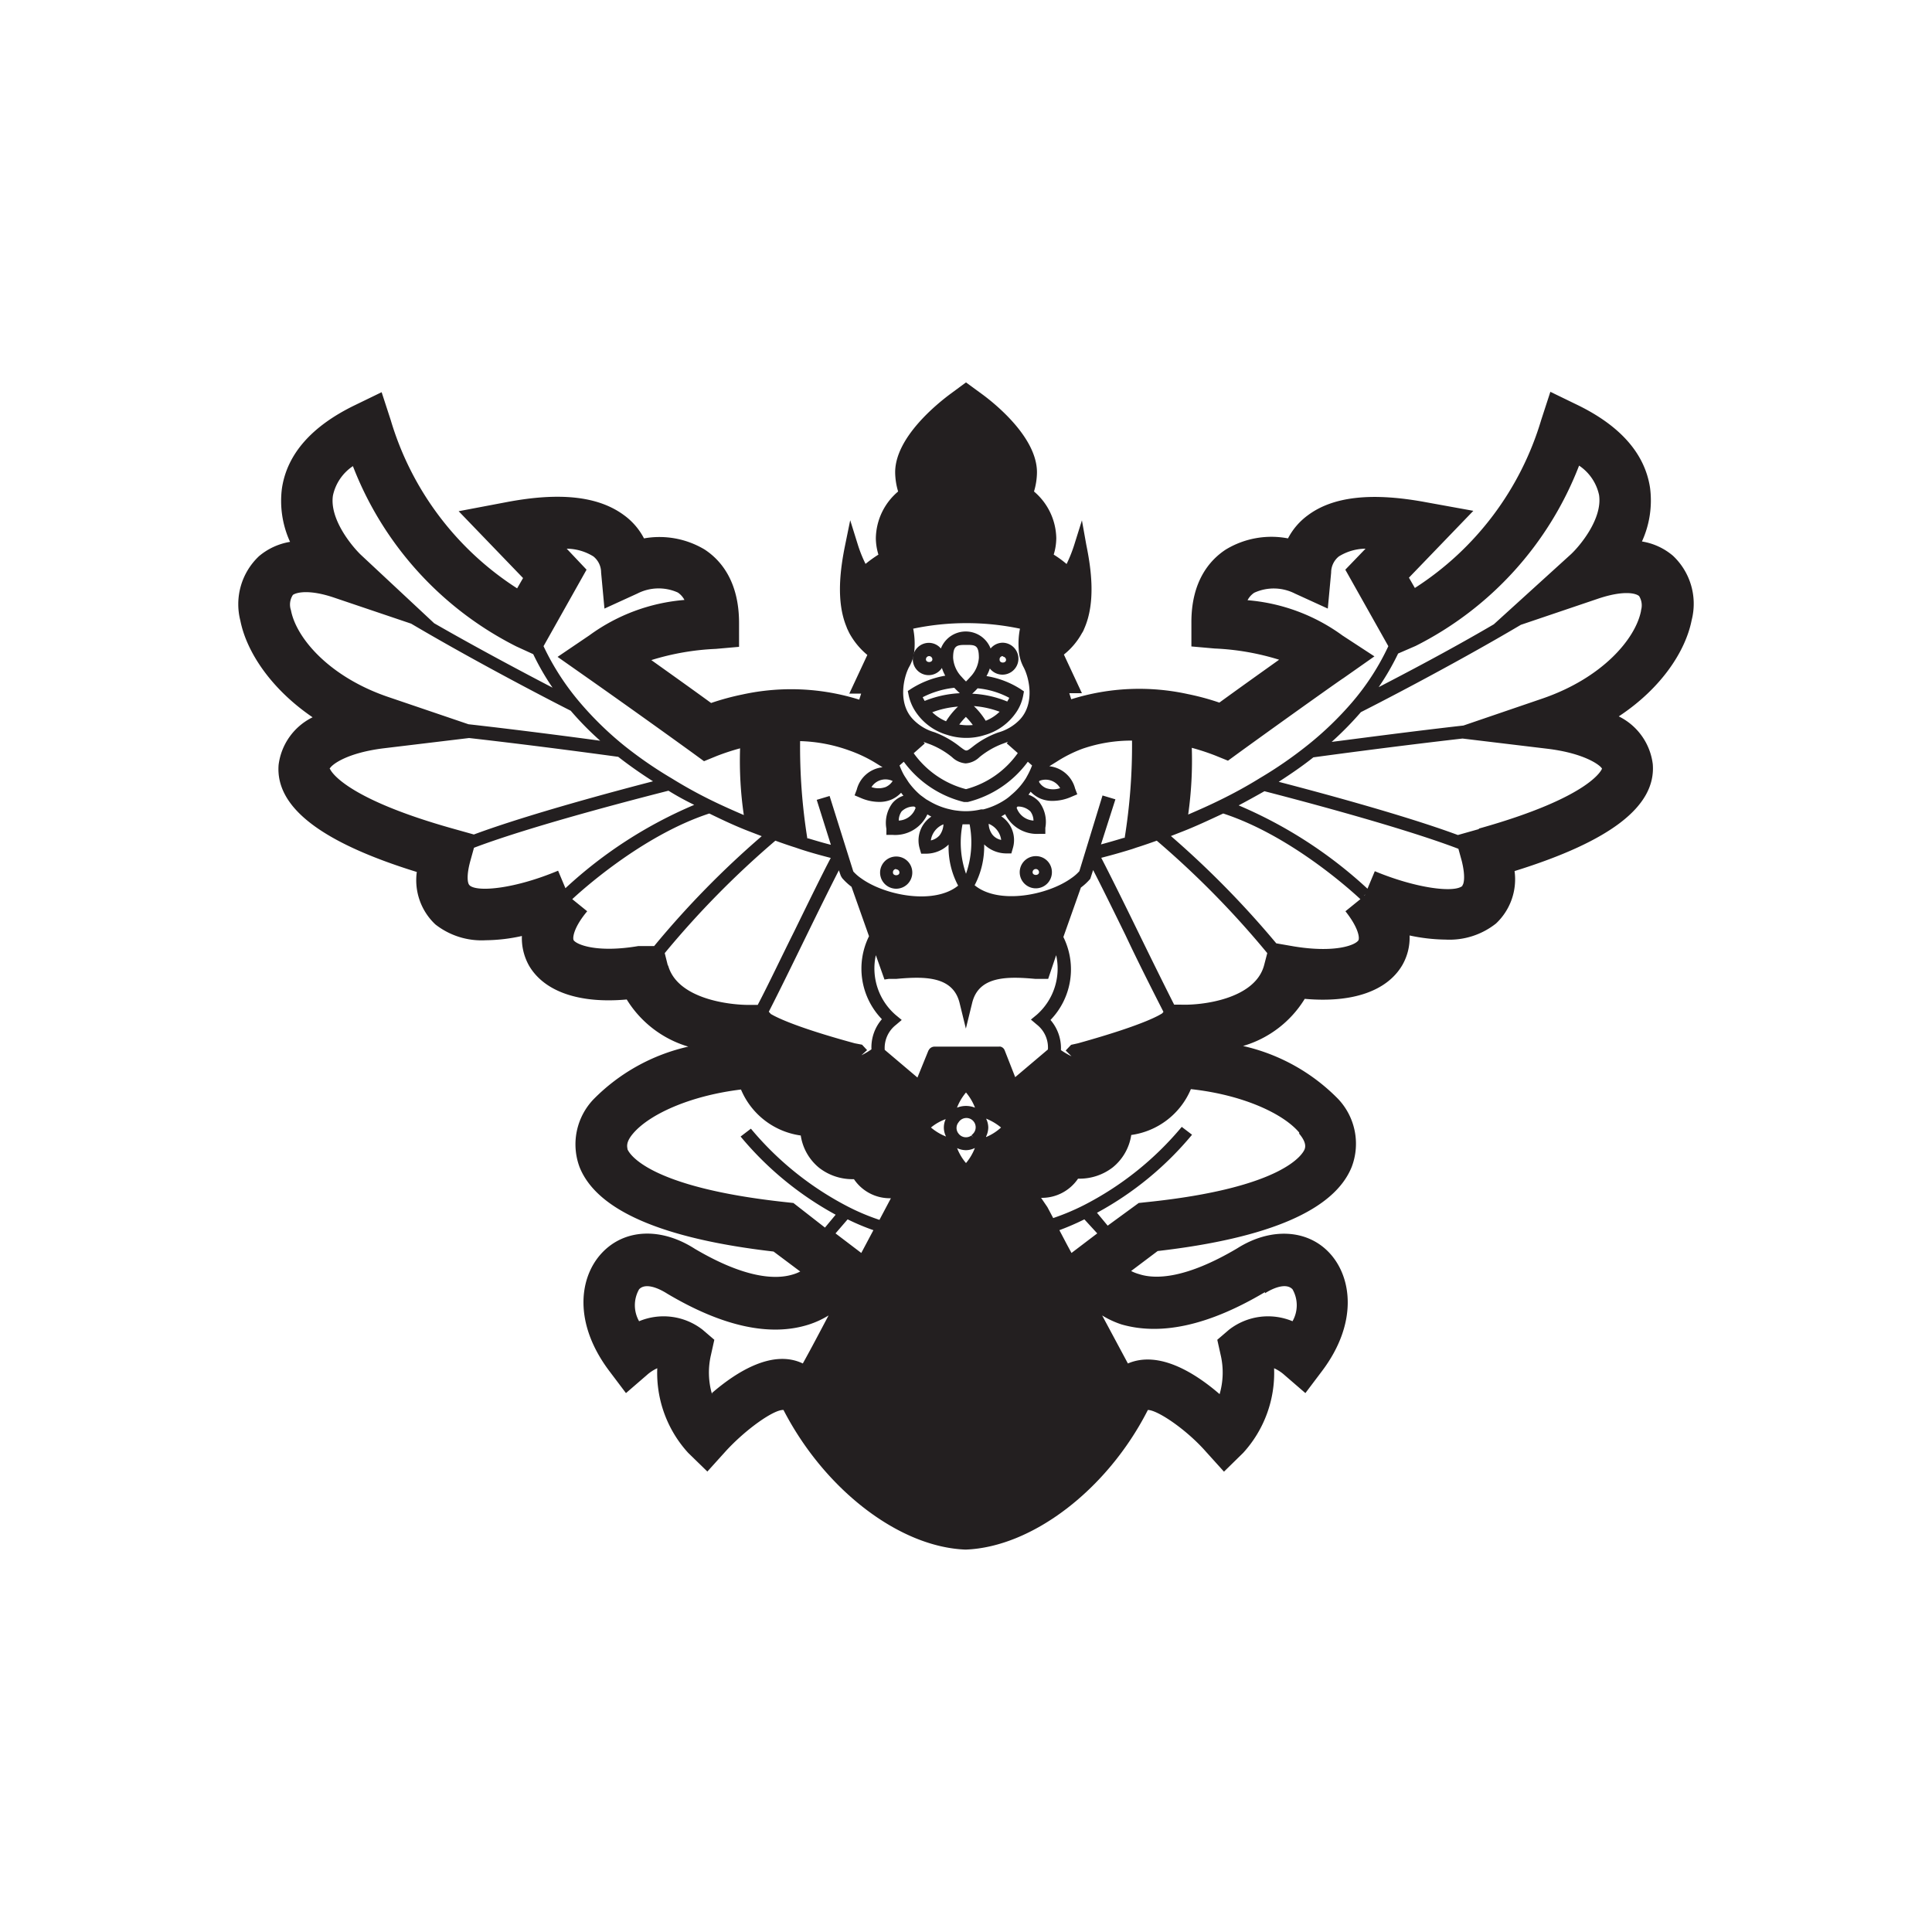 <svg id="Symbols" xmlns="http://www.w3.org/2000/svg" viewBox="0 0 150 150"><defs><style>.cls-1{fill:#231f20;}</style></defs><title>garuda-bold</title><g id="garuda_bold"><path class="cls-1" d="M131.34,48.15a5.12,5.12,0,0,0-1.45-5,4.92,4.92,0,0,0-2.41-1.11,7.64,7.64,0,0,0,.63-4.16c-.4-2.66-2.31-4.83-5.68-6.46l-2.06-1-.71,2.18a23.44,23.44,0,0,1-9.81,13.05l-.46-.8,5-5.19L110.75,39c-4.23-.79-7.24-.46-9.2,1A5.17,5.17,0,0,0,100,41.8a6.84,6.84,0,0,0-4.82.86c-1.23.8-2.7,2.44-2.68,5.71v1.82l1.81.16a19.62,19.62,0,0,1,5,.87c-1.26.9-2.88,2.05-4.64,3.33a19.45,19.45,0,0,0-2.44-.66,17.63,17.63,0,0,0-9.06.4l-.15-.47H84l-1.4-3A5.54,5.54,0,0,0,84,49.16a1.47,1.47,0,0,0,.17-.33c.93-2.07.54-4.72.17-6.53L84,40.4l-.58,1.85a10.91,10.91,0,0,1-.61,1.54,8.19,8.19,0,0,0-1-.73,4.49,4.49,0,0,0,.2-1.27,4.86,4.86,0,0,0-1.73-3.63,5.33,5.33,0,0,0,.23-1.49c0-2.73-3.3-5.37-4.32-6.11L75,29.69l-1.18.87c-1,.74-4.32,3.38-4.32,6.11a5.33,5.33,0,0,0,.23,1.49A4.84,4.84,0,0,0,68,41.79a4.49,4.49,0,0,0,.2,1.27,10.44,10.44,0,0,0-1,.72,10.15,10.15,0,0,1-.61-1.53l-.58-1.86-.39,1.91c-.36,1.76-.74,4.33.1,6.36a1.81,1.81,0,0,0,.12.28,3.36,3.36,0,0,0,.22.42,5.77,5.77,0,0,0,1.28,1.49l-1.4,3h.92l-.15.47a17.69,17.69,0,0,0-9.07-.4,19.77,19.77,0,0,0-2.43.66c-1.76-1.28-3.38-2.43-4.64-3.33a19.62,19.62,0,0,1,5-.87l1.81-.16V48.37c0-3.27-1.45-4.91-2.68-5.71A6.83,6.83,0,0,0,50,41.8,5.17,5.17,0,0,0,48.45,40c-2-1.48-5-1.81-9.2-1l-3.64.69,5,5.19-.46.8a23.44,23.44,0,0,1-9.81-13.05l-.71-2.18-2.06,1c-3.37,1.63-5.28,3.8-5.68,6.46a7.64,7.64,0,0,0,.63,4.16,5,5,0,0,0-2.41,1.11,5.12,5.12,0,0,0-1.45,5c.47,2.39,2.34,5.28,5.61,7.51a4.78,4.78,0,0,0-2.64,3.7c-.25,3.26,3.26,6,10.73,8.31a4.71,4.71,0,0,0,1.44,4.07A5.81,5.81,0,0,0,37.72,73a13.45,13.45,0,0,0,2.8-.33A4.35,4.35,0,0,0,41.09,75c1.19,2,3.9,2.93,7.57,2.6a8.41,8.41,0,0,0,4.78,3.66,14.93,14.93,0,0,0-7.36,4.09A5.06,5.06,0,0,0,45,90.62c1.34,3.35,6.41,5.55,15.06,6.55l2.07,1.55a3.1,3.1,0,0,1-.61.24c-1.27.38-3.62.33-7.57-2-2.63-1.69-5.47-1.56-7.23.33s-2.22,5.43.59,9.16l1.29,1.71,1.62-1.4a3.14,3.14,0,0,1,.81-.53,9.2,9.2,0,0,0,2.4,6.57l1.49,1.45,1.39-1.54c1.56-1.72,3.78-3.29,4.52-3.24,3.2,6.2,9,10.65,14.14,10.84h0c5.15-.19,11-4.64,14.15-10.84.75,0,3,1.52,4.51,3.24l1.4,1.55,1.49-1.46a9.2,9.2,0,0,0,2.4-6.57,3.14,3.14,0,0,1,.81.53l1.62,1.4,1.29-1.71c2.81-3.73,2.32-7.29.59-9.16s-4.6-2-7.17-.37c-4,2.37-6.36,2.42-7.63,2a3.1,3.1,0,0,1-.61-.24l2.06-1.55c8.66-1,13.73-3.19,15.07-6.54a5.06,5.06,0,0,0-1.07-5.28,14.93,14.93,0,0,0-7.37-4.1,8.36,8.36,0,0,0,4.79-3.66c3.67.33,6.38-.59,7.57-2.61a4.28,4.28,0,0,0,.57-2.31,14,14,0,0,0,2.79.32,5.81,5.81,0,0,0,3.92-1.25,4.71,4.71,0,0,0,1.44-4.07c7.47-2.32,11-5.05,10.73-8.31a4.78,4.78,0,0,0-2.64-3.7C129,53.43,130.87,50.54,131.34,48.15Zm-21.43,2a26.26,26.26,0,0,0,12.69-14,3.67,3.67,0,0,1,1.55,2.28c.28,1.84-1.48,3.94-2.17,4.59l-6,5.45c-3.41,2-6.86,3.8-8.94,4.88a19.6,19.6,0,0,0,1.51-2.61ZM95.34,59.06l.89-.65c4.34-3.14,8-5.73,8.06-5.75l2.42-1.7-2.48-1.62a14.49,14.49,0,0,0-7.37-2.74,1.54,1.54,0,0,1,.52-.58,3.63,3.63,0,0,1,3.15.06l2.56,1.17.26-2.8a1.6,1.6,0,0,1,.6-1.25,4,4,0,0,1,2.07-.6l-1.57,1.63,3.34,5.94A19.15,19.15,0,0,1,105,54.5a25.65,25.65,0,0,1-3.51,3.38,32.08,32.08,0,0,1-3.67,2.53c-1,.62-2.06,1.2-3.11,1.71-.85.42-1.67.78-2.46,1.12a30,30,0,0,0,.28-5.18,18,18,0,0,1,1.8.59ZM87.89,57.5a45.14,45.14,0,0,1-.57,7.55l-.07,0c-.72.22-1.32.39-1.77.51l1.12-3.5-1-.3L83.8,67.64a3.38,3.38,0,0,1-.62.54h0c-1.86,1.34-5.67,2.07-7.51.55a6.46,6.46,0,0,0,.74-3.17,2.49,2.49,0,0,0,1.72.7l.39,0,.11-.38a2.21,2.21,0,0,0-.89-2.5,2.28,2.28,0,0,0,.3-.17,2.75,2.75,0,0,0,2.65,1.53l.47,0,0-.47a2.56,2.56,0,0,0-.47-2,1.94,1.94,0,0,0-.84-.57c.06-.07.11-.15.17-.23a2.32,2.32,0,0,0,.73.52,2.38,2.38,0,0,0,1,.19,3.62,3.62,0,0,0,1.44-.32l.45-.19-.17-.45a2.33,2.33,0,0,0-2-1.73l.58-.36a10.39,10.39,0,0,1,2-1A11.65,11.65,0,0,1,87.89,57.5Zm-3.7,37.17,1,1.09-2,1.52-.34-.63-.6-1.14A19.8,19.8,0,0,0,84.19,94.67Zm-18.38,0a17.74,17.74,0,0,0,2,.84l-.94,1.77-2-1.52ZM73.25,64a1.55,1.55,0,0,1-.29.84,1.26,1.26,0,0,1-.69.41A1.58,1.58,0,0,1,73.25,64ZM79,62.62A1.37,1.37,0,0,1,80,63a1.23,1.23,0,0,1,.24.71,1.48,1.48,0,0,1-1.31-1Zm-4-1.35a7.23,7.23,0,0,1-4.06-2.79l.86-.76-.1-.12.49.18a6.34,6.34,0,0,1,1.72,1,1.74,1.74,0,0,0,1.06.49h0a1.71,1.71,0,0,0,1.08-.49,6.41,6.41,0,0,1,1.7-1l.51-.19-.1.12.86.76A7.19,7.19,0,0,1,75,61.27Zm-4.42-9.48A3.14,3.14,0,0,0,71,50.4a6,6,0,0,0-.1-1.59,20.19,20.19,0,0,1,8.29,0,6,6,0,0,0-.1,1.57,3.3,3.3,0,0,0,.38,1.42c.42.78.91,2.79-.29,4.07h0a3.72,3.72,0,0,1-1.68,1,6.94,6.94,0,0,0-2,1.12c-.27.21-.37.28-.48.28h0c-.09,0-.2-.08-.47-.28a7.24,7.24,0,0,0-2-1.14,3.72,3.72,0,0,1-1.66-1C69.68,54.6,70.16,52.57,70.58,51.79Zm10.11,8.84a1.3,1.3,0,0,1,1.62.56,1.67,1.67,0,0,1-1.09,0,1.16,1.16,0,0,1-.55-.48Zm-11.38,0,0,0a1.25,1.25,0,0,1-.56.48,1.66,1.66,0,0,1-1.09,0A1.29,1.29,0,0,1,69.31,60.64Zm1.68,2a.39.39,0,0,1,.1.08,1.45,1.45,0,0,1-1.31,1A1.23,1.23,0,0,1,70,63,1.33,1.33,0,0,1,71,62.62Zm.92-.57-.45-.33a5.78,5.78,0,0,1-.92-1h0l-.22-.34a3.38,3.38,0,0,1-.24-.41c-.09-.18-.17-.37-.24-.55l.33-.29a8.24,8.24,0,0,0,4.68,3.13l.14,0h0l.14,0a8.25,8.25,0,0,0,4.67-3.13l.33.29c-.07.18-.15.37-.24.55s-.16.3-.23.43a5.4,5.4,0,0,1-1.16,1.32,3.37,3.37,0,0,1-.43.34,5.56,5.56,0,0,1-1.72.77l-.18,0a4.86,4.86,0,0,1-.55.1,5,5,0,0,1-1.28,0,3.92,3.92,0,0,1-.53-.09l-.25-.06a5.52,5.52,0,0,1-1.44-.61Zm5.82,3.15a1.15,1.15,0,0,1-.68-.41,1.47,1.47,0,0,1-.29-.84A1.57,1.57,0,0,1,77.73,65.2Zm-3-1.21L75,64l.28,0A7.37,7.37,0,0,1,75,67.84,7.36,7.36,0,0,1,74.73,64ZM80.5,78.78l-.46.38.46.39a2.26,2.26,0,0,1,.86,1.93l-2.54,2.15L78,81.54h0a.47.47,0,0,0-.32-.28.58.58,0,0,0-.14,0h-5a.52.52,0,0,0-.39.2l-.07.11h0l-.85,2.09-2.54-2.15a2.27,2.27,0,0,1,.86-1.93l.46-.39-.46-.38A4.78,4.78,0,0,1,68,74.16l.67,1.89L69,76l.59,0c2.2-.2,4.39-.22,4.91,1.86l.49,2,.49-2c.51-2.08,2.7-2.06,4.9-1.86L81,76l.38,0L82,74.16A4.78,4.78,0,0,1,80.5,78.78Zm-5.08,9.38a.72.72,0,0,1-1-.15.69.69,0,0,1,0-.87.72.72,0,1,1,1.12.89l-.11.11.14.19h0ZM74.3,86a4.18,4.18,0,0,1,.7-1.18A4.16,4.16,0,0,1,75.7,86,1.88,1.88,0,0,0,74.3,86Zm-.85.84a1.53,1.53,0,0,0,0,1.4,4.14,4.14,0,0,1-1.17-.7A3.81,3.81,0,0,1,73.45,86.88Zm3.11,1.4a1.68,1.68,0,0,0,.17-.7,1.6,1.6,0,0,0-.17-.69,4.28,4.28,0,0,1,1.16.69A4,4,0,0,1,76.56,88.28ZM75,89.3a1.63,1.63,0,0,0,.69-.17A4.14,4.14,0,0,1,75,90.3a4,4,0,0,1-.69-1.16A1.63,1.63,0,0,0,75,89.3ZM83.21,82l0,0,0,0ZM65.28,68l.1.17a4.8,4.8,0,0,0,.73.68l1.36,3.84a5.65,5.65,0,0,0,1,6.44,3.34,3.34,0,0,0-.81,2.34,5.71,5.71,0,0,1-.78.46l.44-.4-.39-.42L66.36,81c-5.58-1.52-6.53-2.32-6.5-2.26l-.17-.19c.82-1.6,1.85-3.71,2.86-5.78s1.93-3.93,2.58-5.2ZM83.7,81l-.54.12-.42.44,0,0,0,0h0l.11.11.34.34a6.16,6.16,0,0,1-.82-.48,3.34,3.34,0,0,0-.81-2.34,5.65,5.65,0,0,0,1-6.44l1.36-3.84a4.37,4.37,0,0,0,.73-.68l.22-.68c.64,1.24,1.56,3.11,2.52,5.07,1,2.13,2.11,4.31,2.94,5.94l-.1.12C90.11,78.74,89.12,79.49,83.7,81ZM67.94,59.21l.58.36a2.32,2.32,0,0,0-2,1.73l-.17.45.45.19a3.61,3.61,0,0,0,1.43.32,2.38,2.38,0,0,0,1-.19,2.32,2.32,0,0,0,.73-.52l.18.23a1.88,1.88,0,0,0-.85.57,2.56,2.56,0,0,0-.47,2l0,.47.47,0A2.75,2.75,0,0,0,72,63.23c.1.05.2.12.31.17a2.22,2.22,0,0,0-.9,2.5l.11.38.39,0a2.51,2.51,0,0,0,1.74-.71,6.32,6.32,0,0,0,.74,3.19c-1.85,1.5-5.66.78-7.52-.56h0a3.38,3.38,0,0,1-.62-.54l-1.84-5.86-1,.3,1.1,3.49c-.44-.11-1-.27-1.76-.5l-.07,0a45.06,45.06,0,0,1-.56-7.55,12.15,12.15,0,0,1,3.8.72A10.79,10.79,0,0,1,67.94,59.21ZM44,42.6a4,4,0,0,1,2.07.6,1.6,1.6,0,0,1,.6,1.25l.26,2.8,2.56-1.17A3.63,3.63,0,0,1,52.62,46a1.54,1.54,0,0,1,.52.58,14.49,14.49,0,0,0-7.37,2.74L43.29,51l2.42,1.7s3.72,2.61,8.06,5.75l.89.65,1-.41a18,18,0,0,1,1.8-.59,29.08,29.08,0,0,0,.29,5.18c-.84-.36-1.67-.73-2.47-1.12a35.38,35.38,0,0,1-3.1-1.71,32,32,0,0,1-3.68-2.53A25.78,25.78,0,0,1,45,54.51a19.66,19.66,0,0,1-2.8-4.34l3.34-5.94ZM25.85,38.47a3.67,3.67,0,0,1,1.55-2.28,26.26,26.26,0,0,0,12.69,14l1.31.6a19.41,19.41,0,0,0,1.5,2.6c-2.13-1.11-5.71-3-9.19-5L28,43.06C27.33,42.41,25.57,40.31,25.85,38.47Zm-3.26,8.91a1.36,1.36,0,0,1,.15-1.19C23,46,24,45.73,26,46.42l5.92,2c5.47,3.23,11.63,6.38,12.39,6.76a23.85,23.85,0,0,0,2.29,2.33c-2.14-.29-6.08-.81-10.23-1.28l-6.09-2.07C25.6,52.61,23,49.55,22.59,47.38Zm3,12.32c.11-.31,1.33-1.26,4.26-1.61l6.57-.79c5.63.64,10.84,1.36,11.58,1.46.83.65,1.74,1.29,2.7,1.9-2.67.69-9.66,2.55-13.91,4.13l-1.64-.46C26.39,61.87,25.63,59.7,25.62,59.7Zm10.84,9c-.09-.08-.27-.61.11-1.94l.26-.94C41.59,64,50.66,61.71,51.9,61.39c.61.38,1.26.74,2,1.1a34.32,34.32,0,0,0-10,6.47l-.57-1.36C40,69,37.07,69.29,36.46,68.74Zm7.56.7h0l0,0ZM44.54,73c-.1-.18,0-1,1.05-2.25l-1.16-.94c.45-.42,5.31-4.91,10.64-6.65,1,.49,2.08,1,3.16,1.41l.91.35a70.56,70.56,0,0,0-8.35,8.53h-.88l-.34,0C46.35,74,44.77,73.34,44.54,73Zm7.32,2L51.61,74a70.52,70.52,0,0,1,8.59-8.73c.55.2,1.07.38,1.55.53l.35.12c1,.33,1.87.55,2.4.69-.66,1.25-1.72,3.42-2.84,5.71-1,2-2,4.12-2.83,5.7h-.54C56.73,78.05,52.55,77.59,51.86,74.91Zm9.74,18.4-.55-.06c-10.84-1.16-12.21-3.82-12.33-4.11,0-.14-.19-.49.42-1.21,1.23-1.47,4.36-2.94,8.39-3.43a5.91,5.91,0,0,0,4.64,3.57,4,4,0,0,0,1.43,2.51,4.21,4.21,0,0,0,2.7.88,3.35,3.35,0,0,0,2.87,1.48h0l-.89,1.68a17.29,17.29,0,0,1-2.39-1,24.33,24.33,0,0,1-7.59-6.08l-.8.61a25.3,25.3,0,0,0,7.38,6.07l-.83,1Zm-6.32,14.84a6,6,0,0,1-.08-3.05l.26-1.17-.91-.78a4.93,4.93,0,0,0-4.93-.66,2.5,2.5,0,0,1,0-2.48c.46-.49,1.4-.16,2.2.35,4.3,2.55,8,3.35,11,2.38a7,7,0,0,0,1.51-.7c-.71,1.34-1.38,2.62-2,3.73C60,104.74,57.2,106.49,55.28,108.15Zm5.54,1.28Zm37.39-9.11c.74-.47,1.68-.8,2.14-.31a2.5,2.5,0,0,1,0,2.48,4.93,4.93,0,0,0-4.93.66l-.91.78.26,1.17a6,6,0,0,1-.08,3.05c-1.92-1.66-4.72-3.41-7.12-2.38l-2-3.73a7,7,0,0,0,1.51.7C90.15,103.71,93.85,102.91,98.21,100.32Zm2.66-12.39c.61.72.46,1.09.42,1.21-.12.3-1.49,3-12.33,4.11l-.55.06L86,95.16l-.83-1a25.18,25.18,0,0,0,7.38-6.06l-.8-.61a24.3,24.3,0,0,1-7.6,6.08,18.09,18.09,0,0,1-2.38,1l-.45-.85L80.83,93h0a3.39,3.39,0,0,0,2.87-1.49,4.21,4.21,0,0,0,2.7-.88,4,4,0,0,0,1.43-2.51,5.9,5.9,0,0,0,4.63-3.56C96.5,85,99.63,86.46,100.87,87.93ZM91.66,78l-.5,0c-.82-1.62-1.87-3.75-2.89-5.84s-2.13-4.33-2.77-5.56c.55-.14,1.37-.36,2.4-.68l.35-.12h0c.48-.15,1-.33,1.56-.53A70.39,70.39,0,0,1,98.39,74l-.24.92C97.46,77.59,93.27,78.07,91.66,78ZM105.47,73c-.23.38-1.81,1-5,.48l-1.38-.24a72.69,72.69,0,0,0-8.18-8.33l.92-.36c1-.39,2-.86,3.14-1.39,5.08,1.66,9.66,5.73,10.65,6.65l-1.16.94C105.45,72,105.57,72.78,105.47,73Zm.5-3.51-.08.07.1-.12Zm7.57-.71c-.61.55-3.55.21-6.8-1.14L106.17,69a34.61,34.61,0,0,0-10-6.47c.66-.35,1.31-.71,2-1.1,1.24.32,10.29,2.65,15.06,4.47l.26.94C113.81,68.13,113.63,68.66,113.54,68.74Zm1.28-4.41-1.63.46c-4.26-1.58-11.25-3.44-13.91-4.13.94-.61,1.85-1.23,2.69-1.9.74-.1,6-.82,11.58-1.46l6.57.79c2.93.35,4.15,1.3,4.26,1.55C124.38,59.67,123.67,61.85,114.82,64.33Zm12.59-16.95c-.42,2.17-3,5.23-7.7,6.83l-6.09,2.08c-4.15.47-8.09,1-10.23,1.27a26,26,0,0,0,2.27-2.31c.62-.31,6.88-3.5,12.42-6.78l5.91-2c2-.69,3-.47,3.27-.23A1.36,1.36,0,0,1,127.41,47.38Z"/><path class="cls-1" d="M75,57.29a4.63,4.63,0,0,0,1.45-.22,4.41,4.41,0,0,0,2.41-1.71A3.41,3.41,0,0,0,79.44,54l.06-.32-.28-.19a7,7,0,0,0-2.63-1,3,3,0,0,0,.26-.59,1.24,1.24,0,1,0,1-2,1.23,1.23,0,0,0-.94.45,2.07,2.07,0,0,0-3.86,0,1.22,1.22,0,0,0-.93-.44,1.25,1.25,0,0,0-1.25,1.25,1.23,1.23,0,0,0,2.26.7,3.11,3.11,0,0,0,.26.6,7.19,7.19,0,0,0-2.62,1l-.29.19.07.34a3.67,3.67,0,0,0,.58,1.33,4.41,4.41,0,0,0,2.39,1.73A4.74,4.74,0,0,0,75,57.29Zm.61-2.47a7.18,7.18,0,0,1,2,.44,3.3,3.3,0,0,1-1.08.7A5.63,5.63,0,0,0,75.61,54.82ZM73.45,56a3.54,3.54,0,0,1-1.07-.7,7.27,7.27,0,0,1,2-.44A5.63,5.63,0,0,0,73.45,56Zm1,.29a5.27,5.27,0,0,1,.54-.63,5.27,5.27,0,0,1,.54.63A3.91,3.91,0,0,1,74.46,56.25Zm3.76-1.82a8,8,0,0,0-2.73-.61,5.47,5.47,0,0,0,.42-.42,6.5,6.5,0,0,1,2.46.74A2,2,0,0,1,78.22,54.43Zm-.35-3.49a.26.26,0,0,1,.25.25c0,.28-.5.28-.5,0A.25.25,0,0,1,77.87,50.94ZM75,50.07c.71,0,1,0,1,1a2.36,2.36,0,0,1-.66,1.48c-.12.14-.24.26-.34.36-.1-.1-.22-.22-.34-.36A2.36,2.36,0,0,1,74,51.07C74,50.11,74.29,50.07,75,50.07Zm-3.11,1.12a.25.25,0,0,1,.25-.25.26.26,0,0,1,.25.25C72.39,51.47,71.89,51.47,71.89,51.19Zm2.2,2.21c.17.18.32.32.43.42a8.37,8.37,0,0,0-2.73.6c-.05-.1-.11-.19-.15-.29A7,7,0,0,1,74.09,53.4Z"/><path class="cls-1" d="M69.58,69a1.25,1.25,0,0,0,1.25-1.25,1.24,1.24,0,0,0-1.25-1.25,1.25,1.25,0,0,0,0,2.5Zm0-1.5a.24.24,0,0,1,.25.25c0,.27-.5.27-.5,0A.25.25,0,0,1,69.58,67.47Z"/><path class="cls-1" d="M80.42,66.47a1.25,1.25,0,1,0,1.25,1.25A1.24,1.24,0,0,0,80.42,66.47Zm-.25,1.25a.25.25,0,0,1,.5,0C80.67,68,80.17,68,80.17,67.72Z"/></g></svg>